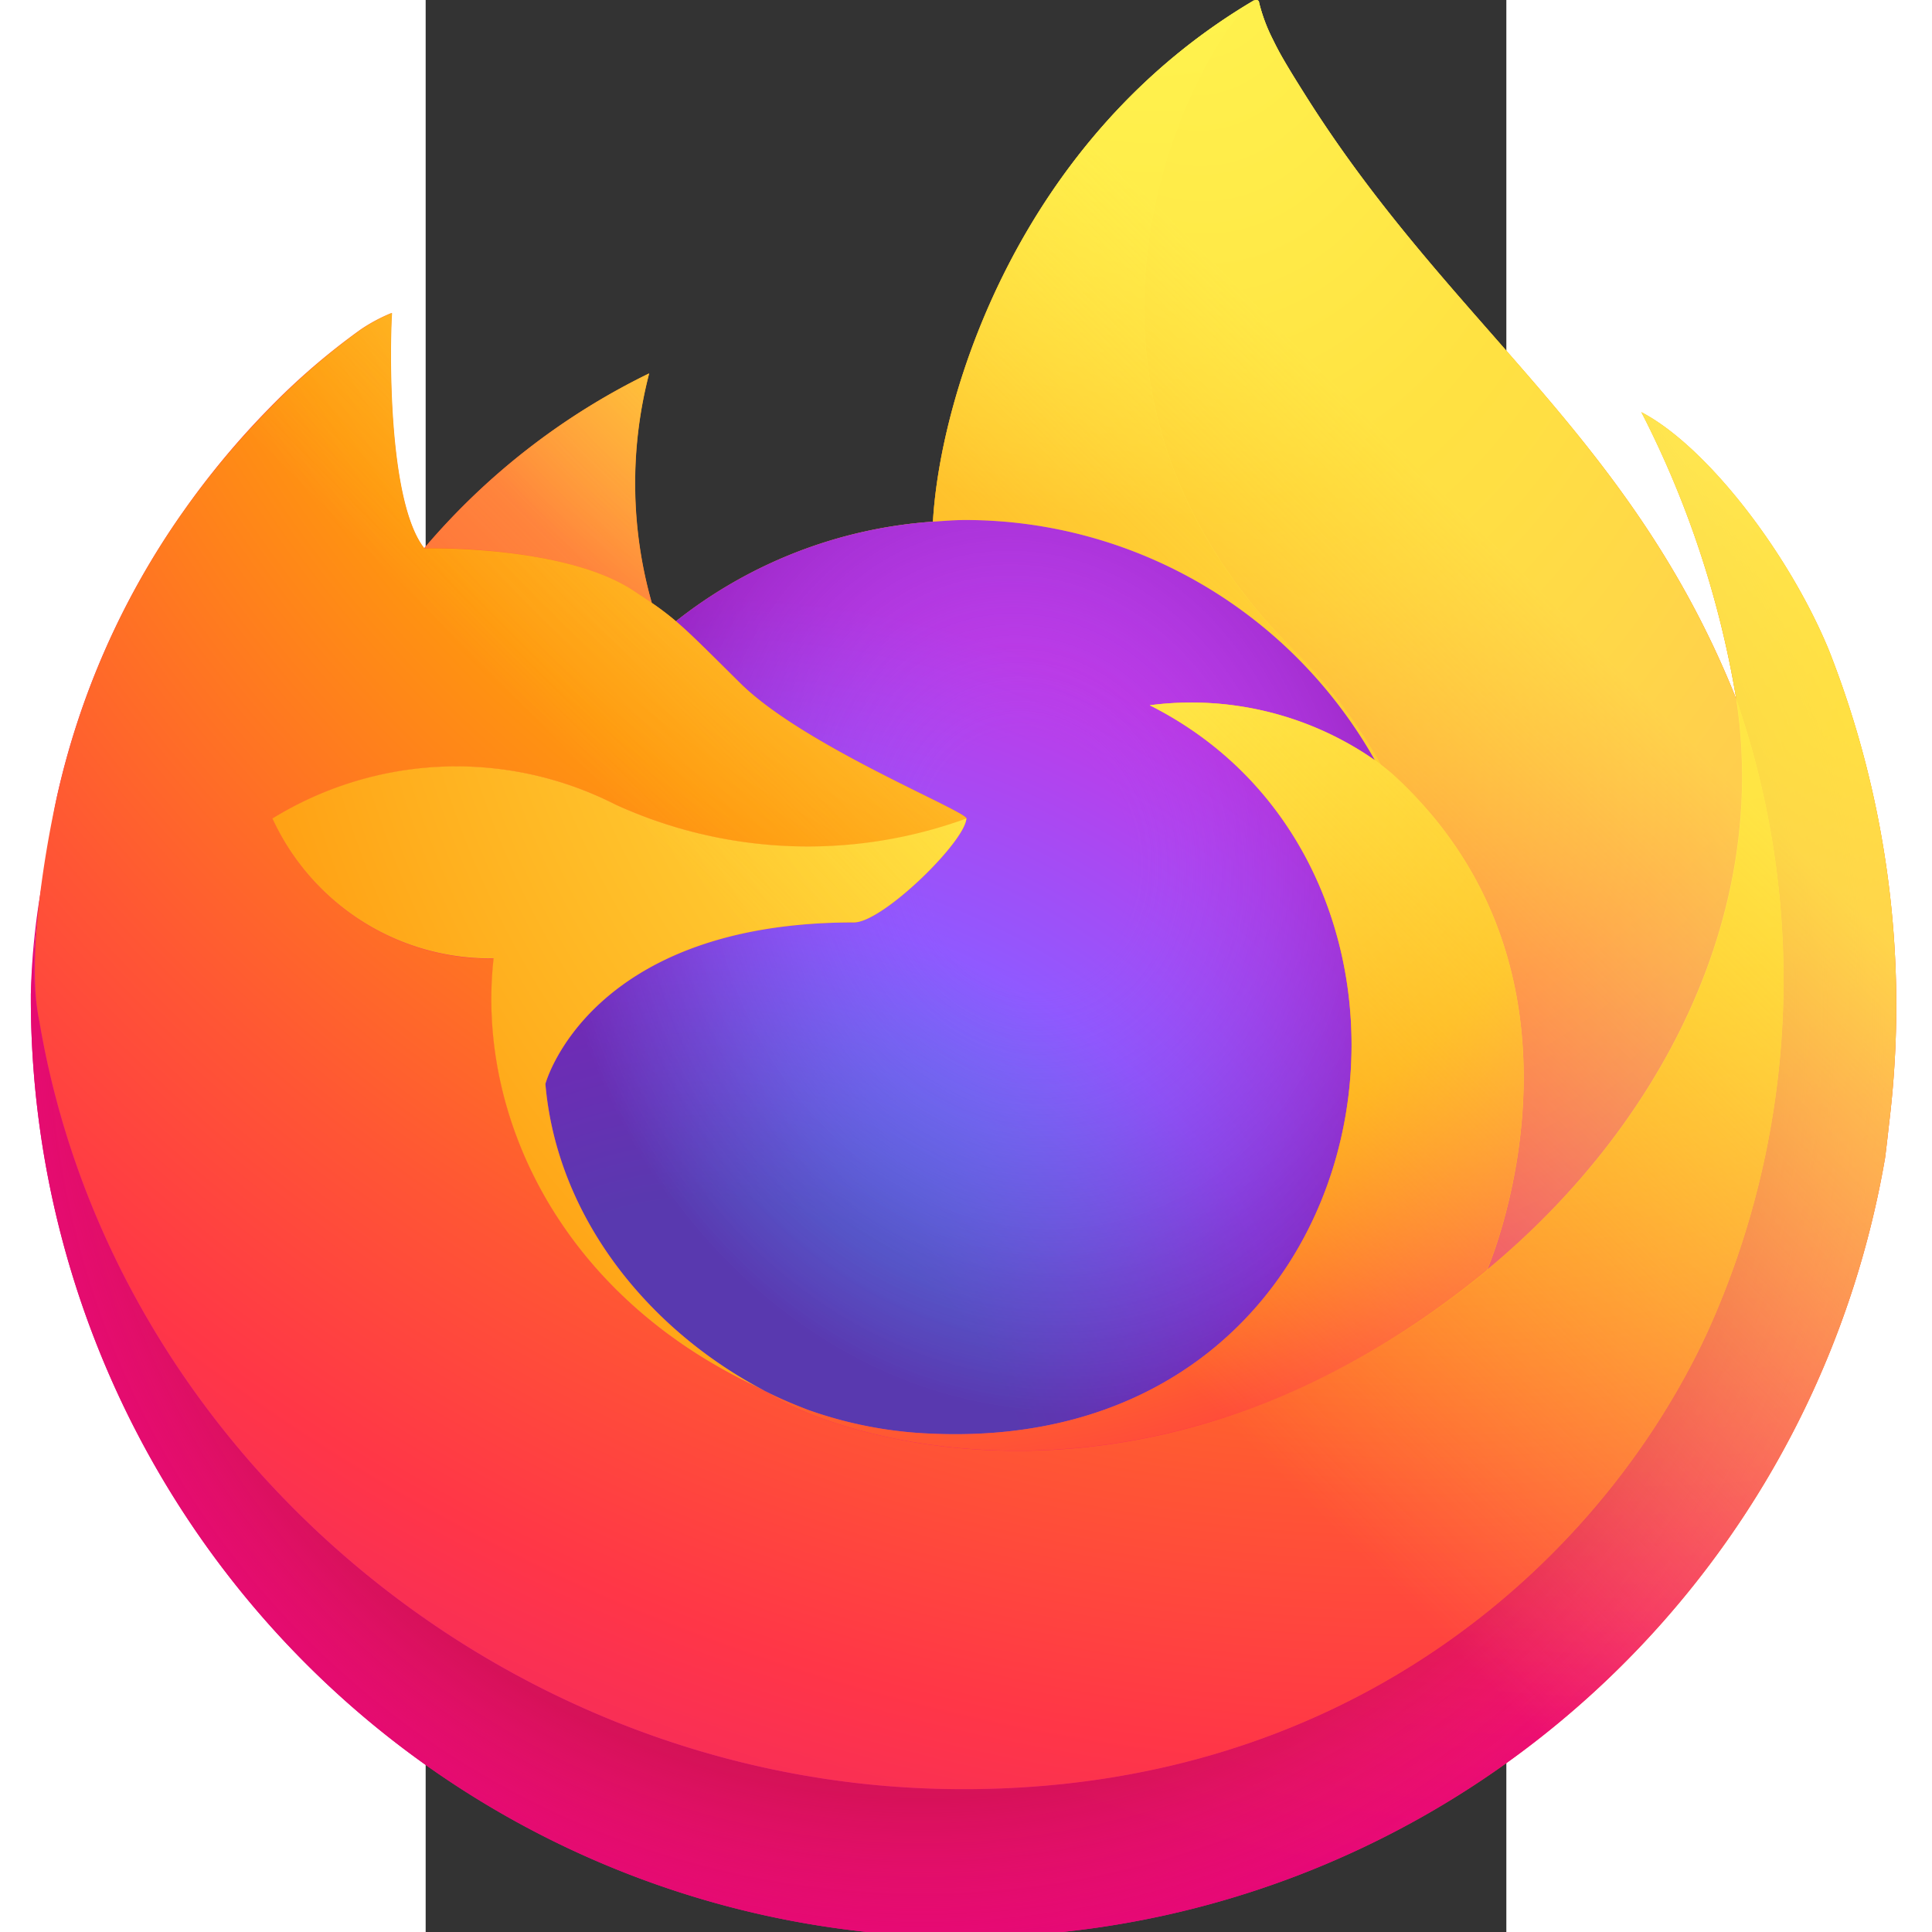 <?xml version="1.0" encoding="UTF-8" standalone="no"?>
<svg
   height="100"
   width="100"
   viewBox="-11.613 -19.992 8.387 14.994"
   version="1.1"
   id="svg172"
   sodipodi:docname="firefox-logo.svg"
   inkscape:version="1.1.1 (3bf5ae0d25, 2021-09-20, custom)"
   xmlns:inkscape="http://www.inkscape.org/namespaces/inkscape"
   xmlns:sodipodi="http://sodipodi.sourceforge.net/DTD/sodipodi-0.dtd"
   xmlns="http://www.w3.org/2000/svg"
   xmlns:svg="http://www.w3.org/2000/svg">
  <rect x="-11.613" y="-19.992" width="8.387" height="14.994" fill="#333333" stroke="none"/>
  <sodipodi:namedview
     id="namedview174"
     pagecolor="#505050"
     bordercolor="#eeeeee"
     borderopacity="1"
     inkscape:pageshadow="0"
     inkscape:pageopacity="0"
     inkscape:pagecheckerboard="0"
     showgrid="false"
     width="533.333px"
     inkscape:zoom="3.9433333"
     inkscape:cx="19.526627"
     inkscape:cy="46.534235"
     inkscape:window-width="1920"
     inkscape:window-height="1054"
     inkscape:window-x="1920"
     inkscape:window-y="0"
     inkscape:window-maximized="1"
     inkscape:current-layer="svg172" />
  <defs
     id="defs146">
    <radialGradient
       id="b"
       cx="-7907.187"
       cy="-8515.121"
       r="80.797"
       gradientTransform="translate(7973.7,8523.996)"
       gradientUnits="userSpaceOnUse">
      <stop
         offset=".129"
         stop-color="#ffbd4f"
         id="stop2" />
      <stop
         offset=".186"
         stop-color="#ffac31"
         id="stop4" />
      <stop
         offset=".247"
         stop-color="#ff9d17"
         id="stop6" />
      <stop
         offset=".283"
         stop-color="#ff980e"
         id="stop8" />
      <stop
         offset=".403"
         stop-color="#ff563b"
         id="stop10" />
      <stop
         offset=".467"
         stop-color="#ff3750"
         id="stop12" />
      <stop
         offset=".71"
         stop-color="#f5156c"
         id="stop14" />
      <stop
         offset=".782"
         stop-color="#eb0878"
         id="stop16" />
      <stop
         offset=".86"
         stop-color="#e50080"
         id="stop18" />
    </radialGradient>
    <radialGradient
       id="c"
       cx="-7936.711"
       cy="-8482.089"
       r="80.797"
       gradientTransform="translate(7973.7,8523.996)"
       gradientUnits="userSpaceOnUse">
      <stop
         offset=".3"
         stop-color="#960e18"
         id="stop21" />
      <stop
         offset=".351"
         stop-color="#b11927"
         stop-opacity=".74"
         id="stop23" />
      <stop
         offset=".435"
         stop-color="#db293d"
         stop-opacity=".343"
         id="stop25" />
      <stop
         offset=".497"
         stop-color="#f5334b"
         stop-opacity=".094"
         id="stop27" />
      <stop
         offset=".53"
         stop-color="#ff3750"
         stop-opacity="0"
         id="stop29" />
    </radialGradient>
    <radialGradient
       id="d"
       cx="-7926.97"
       cy="-8533.457"
       r="58.534"
       gradientTransform="translate(7973.7,8523.996)"
       gradientUnits="userSpaceOnUse">
      <stop
         offset=".132"
         stop-color="#fff44f"
         id="stop32" />
      <stop
         offset=".252"
         stop-color="#ffdc3e"
         id="stop34" />
      <stop
         offset=".506"
         stop-color="#ff9d12"
         id="stop36" />
      <stop
         offset=".526"
         stop-color="#ff980e"
         id="stop38" />
    </radialGradient>
    <radialGradient
       id="e"
       cx="-7945.648"
       cy="-8460.984"
       r="38.471"
       gradientTransform="translate(7973.7,8523.996)"
       gradientUnits="userSpaceOnUse">
      <stop
         offset=".353"
         stop-color="#3a8ee6"
         id="stop41" />
      <stop
         offset=".472"
         stop-color="#5c79f0"
         id="stop43" />
      <stop
         offset=".669"
         stop-color="#9059ff"
         id="stop45" />
      <stop
         offset="1"
         stop-color="#c139e6"
         id="stop47" />
    </radialGradient>
    <radialGradient
       id="f"
       cx="-7935.62"
       cy="-8491.546"
       r="20.397"
       gradientTransform="matrix(0.972,-0.235,0.275,1.138,10090.002,7833.794)"
       gradientUnits="userSpaceOnUse">
      <stop
         offset=".206"
         stop-color="#9059ff"
         stop-opacity="0"
         id="stop50" />
      <stop
         offset=".278"
         stop-color="#8c4ff3"
         stop-opacity=".064"
         id="stop52" />
      <stop
         offset=".747"
         stop-color="#7716a8"
         stop-opacity=".45"
         id="stop54" />
      <stop
         offset=".975"
         stop-color="#6e008b"
         stop-opacity=".6"
         id="stop56" />
    </radialGradient>
    <radialGradient
       id="g"
       cx="-7937.731"
       cy="-8518.427"
       r="27.676"
       gradientTransform="translate(7973.7,8523.996)"
       gradientUnits="userSpaceOnUse">
      <stop
         offset="0"
         stop-color="#ffe226"
         id="stop59" />
      <stop
         offset=".121"
         stop-color="#ffdb27"
         id="stop61" />
      <stop
         offset=".295"
         stop-color="#ffc82a"
         id="stop63" />
      <stop
         offset=".502"
         stop-color="#ffa930"
         id="stop65" />
      <stop
         offset=".732"
         stop-color="#ff7e37"
         id="stop67" />
      <stop
         offset=".792"
         stop-color="#ff7139"
         id="stop69" />
    </radialGradient>
    <radialGradient
       id="h"
       cx="-7915.977"
       cy="-8535.981"
       r="118.081"
       gradientTransform="translate(7973.7,8523.996)"
       gradientUnits="userSpaceOnUse">
      <stop
         offset=".113"
         stop-color="#fff44f"
         id="stop72" />
      <stop
         offset=".456"
         stop-color="#ff980e"
         id="stop74" />
      <stop
         offset=".622"
         stop-color="#ff5634"
         id="stop76" />
      <stop
         offset=".716"
         stop-color="#ff3647"
         id="stop78" />
      <stop
         offset=".904"
         stop-color="#e31587"
         id="stop80" />
    </radialGradient>
    <radialGradient
       id="i"
       cx="-7927.165"
       cy="-8522.859"
       r="86.499"
       gradientTransform="matrix(0.105,0.995,-0.653,0.069,-4685.304,8470.187)"
       gradientUnits="userSpaceOnUse">
      <stop
         offset="0"
         stop-color="#fff44f"
         id="stop83" />
      <stop
         offset=".06"
         stop-color="#ffe847"
         id="stop85" />
      <stop
         offset=".168"
         stop-color="#ffc830"
         id="stop87" />
      <stop
         offset=".304"
         stop-color="#ff980e"
         id="stop89" />
      <stop
         offset=".356"
         stop-color="#ff8b16"
         id="stop91" />
      <stop
         offset=".455"
         stop-color="#ff672a"
         id="stop93" />
      <stop
         offset=".57"
         stop-color="#ff3647"
         id="stop95" />
      <stop
         offset=".737"
         stop-color="#e31587"
         id="stop97" />
    </radialGradient>
    <radialGradient
       id="j"
       cx="-7938.383"
       cy="-8508.176"
       r="73.72"
       gradientTransform="translate(7973.7,8523.996)"
       gradientUnits="userSpaceOnUse">
      <stop
         offset=".137"
         stop-color="#fff44f"
         id="stop100" />
      <stop
         offset=".48"
         stop-color="#ff980e"
         id="stop102" />
      <stop
         offset=".592"
         stop-color="#ff5634"
         id="stop104" />
      <stop
         offset=".655"
         stop-color="#ff3647"
         id="stop106" />
      <stop
         offset=".904"
         stop-color="#e31587"
         id="stop108" />
    </radialGradient>
    <radialGradient
       id="k"
       cx="-7918.923"
       cy="-8503.861"
       r="80.686"
       gradientTransform="translate(7973.7,8523.996)"
       gradientUnits="userSpaceOnUse">
      <stop
         offset=".094"
         stop-color="#fff44f"
         id="stop111" />
      <stop
         offset=".231"
         stop-color="#ffe141"
         id="stop113" />
      <stop
         offset=".509"
         stop-color="#ffaf1e"
         id="stop115" />
      <stop
         offset=".626"
         stop-color="#ff980e"
         id="stop117" />
    </radialGradient>
    <linearGradient
       id="a"
       x1="70.786"
       y1="12.393"
       x2="6.447"
       y2="74.468"
       gradientUnits="userSpaceOnUse"
       gradientTransform="translate(-1.3,-0.004)">
      <stop
         offset=".048"
         stop-color="#fff44f"
         id="stop120" />
      <stop
         offset=".111"
         stop-color="#ffe847"
         id="stop122" />
      <stop
         offset=".225"
         stop-color="#ffc830"
         id="stop124" />
      <stop
         offset=".368"
         stop-color="#ff980e"
         id="stop126" />
      <stop
         offset=".401"
         stop-color="#ff8b16"
         id="stop128" />
      <stop
         offset=".462"
         stop-color="#ff672a"
         id="stop130" />
      <stop
         offset=".534"
         stop-color="#ff3647"
         id="stop132" />
      <stop
         offset=".705"
         stop-color="#e31587"
         id="stop134" />
    </linearGradient>
    <linearGradient
       id="l"
       x1="70.013"
       y1="12.061"
       x2="15.267"
       y2="66.806"
       gradientUnits="userSpaceOnUse"
       gradientTransform="translate(-1.3,-0.004)">
      <stop
         offset=".167"
         stop-color="#fff44f"
         stop-opacity=".8"
         id="stop137" />
      <stop
         offset=".266"
         stop-color="#fff44f"
         stop-opacity=".634"
         id="stop139" />
      <stop
         offset=".489"
         stop-color="#fff44f"
         stop-opacity=".217"
         id="stop141" />
      <stop
         offset=".6"
         stop-color="#fff44f"
         stop-opacity="0"
         id="stop143" />
    </linearGradient>
  </defs>
  <g
     id="g1003"
     transform="matrix(0.187,0,0,0.188,-14.677,-19.992)">
    <path
       d="m 74.616,26.827 c -1.684,-4.052 -5.1,-8.427 -7.775,-9.81 a 40.266,40.266 0 0 1 3.925,11.764 l 0.007,0.065 C 66.391,17.921 58.96,13.516 52.891,3.924 52.584,3.439 52.277,2.953 51.978,2.44 51.807,2.147 51.67,1.883 51.551,1.64 a 7.053,7.053 0 0 1 -0.578,-1.535 0.1,0.1 0 0 0 -0.088,-0.1 0.138,0.138 0 0 0 -0.073,0 c -0.005,0 -0.013,0.009 -0.019,0.011 -0.006,0.002 -0.019,0.011 -0.028,0.015 L 50.78,0.005 c -9.735,5.7 -13.038,16.252 -13.342,21.53 a 19.387,19.387 0 0 0 -10.666,4.111 11.587,11.587 0 0 0 -1,-0.758 17.968,17.968 0 0 1 -0.109,-9.473 28.705,28.705 0 0 0 -9.329,7.21 h -0.018 c -1.536,-1.947 -1.428,-8.367 -1.34,-9.708 a 6.928,6.928 0 0 0 -1.294,0.687 28.225,28.225 0 0 0 -3.788,3.245 33.845,33.845 0 0 0 -3.623,4.347 v 0.006 -0.007 a 32.733,32.733 0 0 0 -5.2,11.743 l -0.052,0.256 c -0.073,0.341 -0.336,2.049 -0.381,2.42 0,0.029 -0.006,0.056 -0.009,0.085 A 36.937,36.937 0 0 0 0,41.042 v 0.2 a 38.759,38.759 0 0 0 76.954,6.554 c 0.065,-0.5 0.118,-0.995 0.176,-1.5 A 39.857,39.857 0 0 0 74.616,26.827 Z m -44.67,30.338 c 0.181,0.087 0.351,0.181 0.537,0.264 l 0.027,0.017 q -0.282,-0.135 -0.564,-0.281 z m 8.878,-23.376 z m 31.952,-4.934 v -0.037 l 0.007,0.041 z"
       fill="url(#a)"
       id="path148"
       style="fill:url(#a)" />
    <path
       d="m 74.616,26.827 c -1.684,-4.052 -5.1,-8.427 -7.775,-9.81 a 40.266,40.266 0 0 1 3.925,11.764 v 0.037 l 0.007,0.041 A 35.1,35.1 0 0 1 69.567,55.017 C 65.125,64.548 54.373,74.317 37.543,73.842 19.358,73.327 3.343,59.833 0.349,42.159 c -0.545,-2.787 0,-4.2 0.274,-6.465 A 28.876,28.876 0 0 0 0,41.042 v 0.2 a 38.759,38.759 0 0 0 76.954,6.554 c 0.065,-0.5 0.118,-0.995 0.176,-1.5 A 39.857,39.857 0 0 0 74.616,26.827 Z"
       fill="url(#b)"
       id="path150"
       style="fill:url(#b)" />
    <path
       d="m 74.616,26.827 c -1.684,-4.052 -5.1,-8.427 -7.775,-9.81 a 40.266,40.266 0 0 1 3.925,11.764 v 0.037 l 0.007,0.041 A 35.1,35.1 0 0 1 69.567,55.017 C 65.125,64.548 54.373,74.317 37.543,73.842 19.358,73.327 3.343,59.833 0.349,42.159 c -0.545,-2.787 0,-4.2 0.274,-6.465 A 28.876,28.876 0 0 0 0,41.042 v 0.2 a 38.759,38.759 0 0 0 76.954,6.554 c 0.065,-0.5 0.118,-0.995 0.176,-1.5 A 39.857,39.857 0 0 0 74.616,26.827 Z"
       fill="url(#c)"
       id="path152"
       style="fill:url(#c)" />
    <path
       d="m 55.782,31.383 c 0.084,0.059 0.162,0.118 0.241,0.177 a 21.1,21.1 0 0 0 -3.6,-4.695 C 40.377,14.817 49.266,0.742 50.765,0.027 L 50.78,0.005 c -9.735,5.7 -13.038,16.252 -13.342,21.53 0.452,-0.031 0.9,-0.069 1.362,-0.069 a 19.56,19.56 0 0 1 16.982,9.917 z"
       fill="url(#d)"
       id="path154"
       style="fill:url(#d)" />
    <path
       d="m 38.825,33.789 c -0.064,0.964 -3.47,4.289 -4.661,4.289 -11.021,0 -12.81,6.667 -12.81,6.667 0.488,5.614 4.4,10.238 9.129,12.684 0.216,0.112 0.435,0.213 0.654,0.312 q 0.569,0.252 1.138,0.466 a 17.235,17.235 0 0 0 5.043,0.973 c 19.317,0.906 23.059,-23.1 9.119,-30.066 A 13.38,13.38 0 0 1 55.782,31.383 19.56,19.56 0 0 0 38.8,21.466 c -0.46,0 -0.91,0.038 -1.362,0.069 a 19.387,19.387 0 0 0 -10.666,4.111 c 0.591,0.5 1.258,1.168 2.663,2.553 2.63,2.591 9.375,5.275 9.39,5.59 z"
       fill="url(#e)"
       id="path156"
       style="fill:url(#e)" />
    <path
       d="m 38.825,33.789 c -0.064,0.964 -3.47,4.289 -4.661,4.289 -11.021,0 -12.81,6.667 -12.81,6.667 0.488,5.614 4.4,10.238 9.129,12.684 0.216,0.112 0.435,0.213 0.654,0.312 q 0.569,0.252 1.138,0.466 a 17.235,17.235 0 0 0 5.043,0.973 c 19.317,0.906 23.059,-23.1 9.119,-30.066 A 13.38,13.38 0 0 1 55.782,31.383 19.56,19.56 0 0 0 38.8,21.466 c -0.46,0 -0.91,0.038 -1.362,0.069 a 19.387,19.387 0 0 0 -10.666,4.111 c 0.591,0.5 1.258,1.168 2.663,2.553 2.63,2.591 9.375,5.275 9.39,5.59 z"
       fill="url(#f)"
       id="path158"
       style="fill:url(#f)" />
    <path
       d="m 24.965,24.357 c 0.314,0.2 0.573,0.374 0.8,0.531 a 17.968,17.968 0 0 1 -0.109,-9.473 28.705,28.705 0 0 0 -9.329,7.21 c 0.189,-0.005 5.811,-0.106 8.638,1.732 z"
       fill="url(#g)"
       id="path160"
       style="fill:url(#g)" />
    <path
       d="m 0.354,42.159 c 2.991,17.674 19.009,31.168 37.194,31.683 16.83,0.476 27.582,-9.294 32.024,-18.825 a 35.1,35.1 0 0 0 1.206,-26.158 v -0.037 c 0,-0.029 -0.006,-0.046 0,-0.037 l 0.007,0.065 c 1.375,8.977 -3.191,17.674 -10.329,23.555 l -0.022,0.05 c -13.908,11.327 -27.218,6.834 -29.912,5 Q 30.24,57.32 29.958,57.174 C 21.849,53.298 18.499,45.91 19.217,39.574 a 9.953,9.953 0 0 1 -9.181,-5.775 14.618,14.618 0 0 1 14.249,-0.572 19.3,19.3 0 0 0 14.552,0.572 c -0.015,-0.315 -6.76,-3 -9.39,-5.59 -1.405,-1.385 -2.072,-2.052 -2.663,-2.553 a 11.587,11.587 0 0 0 -1,-0.758 c -0.23,-0.157 -0.489,-0.327 -0.8,-0.531 -2.827,-1.838 -8.449,-1.737 -8.635,-1.732 h -0.018 c -1.536,-1.947 -1.428,-8.367 -1.34,-9.708 a 6.928,6.928 0 0 0 -1.294,0.687 28.225,28.225 0 0 0 -3.788,3.245 33.845,33.845 0 0 0 -3.638,4.337 v 0.006 -0.007 a 32.733,32.733 0 0 0 -5.2,11.743 c -0.019,0.079 -1.396,6.099 -0.717,9.221 z"
       fill="url(#h)"
       id="path162"
       style="fill:url(#h)" />
    <path
       d="m 52.425,26.865 a 21.1,21.1 0 0 1 3.6,4.7 c 0.213,0.161 0.412,0.321 0.581,0.476 8.787,8.1 4.183,19.55 3.84,20.365 7.138,-5.881 11.7,-14.578 10.329,-23.555 C 66.391,17.921 58.96,13.516 52.891,3.924 52.584,3.439 52.277,2.953 51.978,2.44 51.807,2.147 51.67,1.883 51.551,1.64 a 7.053,7.053 0 0 1 -0.578,-1.535 0.1,0.1 0 0 0 -0.088,-0.1 0.138,0.138 0 0 0 -0.073,0 c -0.005,0 -0.013,0.009 -0.019,0.011 -0.006,0.002 -0.019,0.011 -0.028,0.015 -1.499,0.711 -10.388,14.786 1.66,26.834 z"
       fill="url(#i)"
       id="path164"
       style="fill:url(#i)" />
    <path
       d="M 56.6,32.036 C 56.431,31.881 56.232,31.721 56.019,31.56 55.94,31.501 55.862,31.442 55.778,31.383 a 13.38,13.38 0 0 0 -9.345,-2.269 c 13.94,6.97 10.2,30.972 -9.119,30.066 a 17.235,17.235 0 0 1 -5.043,-0.973 q -0.569,-0.213 -1.138,-0.466 c -0.219,-0.1 -0.438,-0.2 -0.654,-0.312 l 0.027,0.017 c 2.694,1.839 16,6.332 29.912,-5 l 0.022,-0.05 c 0.347,-0.81 4.951,-12.263 -3.84,-20.36 z"
       fill="url(#j)"
       id="path166"
       style="fill:url(#j)" />
    <path
       d="m 21.354,44.745 c 0,0 1.789,-6.667 12.81,-6.667 1.191,0 4.6,-3.325 4.661,-4.289 a 19.3,19.3 0 0 1 -14.552,-0.572 14.618,14.618 0 0 0 -14.249,0.572 9.953,9.953 0 0 0 9.181,5.775 c -0.718,6.337 2.632,13.725 10.741,17.6 0.181,0.087 0.351,0.181 0.537,0.264 -4.733,-2.445 -8.641,-7.069 -9.129,-12.683 z"
       fill="url(#k)"
       id="path168"
       style="fill:url(#k)" />
    <path
       d="m 74.616,26.827 c -1.684,-4.052 -5.1,-8.427 -7.775,-9.81 a 40.266,40.266 0 0 1 3.925,11.764 l 0.007,0.065 C 66.391,17.921 58.96,13.516 52.891,3.924 52.584,3.439 52.277,2.953 51.978,2.44 51.807,2.147 51.67,1.883 51.551,1.64 a 7.053,7.053 0 0 1 -0.578,-1.535 0.1,0.1 0 0 0 -0.088,-0.1 0.138,0.138 0 0 0 -0.073,0 c -0.005,0 -0.013,0.009 -0.019,0.011 -0.006,0.002 -0.019,0.011 -0.028,0.015 L 50.78,0.005 c -9.735,5.7 -13.038,16.252 -13.342,21.53 0.452,-0.031 0.9,-0.069 1.362,-0.069 a 19.56,19.56 0 0 1 16.982,9.917 13.38,13.38 0 0 0 -9.345,-2.269 c 13.94,6.97 10.2,30.972 -9.119,30.066 a 17.235,17.235 0 0 1 -5.043,-0.973 q -0.569,-0.213 -1.138,-0.466 c -0.219,-0.1 -0.438,-0.2 -0.654,-0.312 l 0.027,0.017 q -0.282,-0.135 -0.564,-0.281 c 0.181,0.087 0.351,0.181 0.537,0.264 -4.733,-2.446 -8.641,-7.07 -9.129,-12.684 0,0 1.789,-6.667 12.81,-6.667 1.191,0 4.6,-3.325 4.661,-4.289 -0.015,-0.315 -6.76,-3 -9.39,-5.59 -1.405,-1.385 -2.072,-2.052 -2.663,-2.553 a 11.587,11.587 0 0 0 -1,-0.758 17.968,17.968 0 0 1 -0.109,-9.473 28.705,28.705 0 0 0 -9.329,7.21 h -0.018 c -1.536,-1.947 -1.428,-8.367 -1.34,-9.708 a 6.928,6.928 0 0 0 -1.294,0.687 28.225,28.225 0 0 0 -3.788,3.245 33.845,33.845 0 0 0 -3.623,4.347 v 0.006 -0.007 a 32.733,32.733 0 0 0 -5.2,11.743 l -0.052,0.256 c -0.073,0.341 -0.4,2.073 -0.447,2.445 0,0.028 0,-0.029 0,0 A 45.094,45.094 0 0 0 0,41.042 v 0.2 a 38.759,38.759 0 0 0 76.954,6.554 c 0.065,-0.5 0.118,-0.995 0.176,-1.5 A 39.857,39.857 0 0 0 74.616,26.827 Z m -3.845,1.991 0.007,0.041 z"
       fill="url(#l)"
       id="path170"
       style="fill:url(#l)" />
  </g>
</svg>

